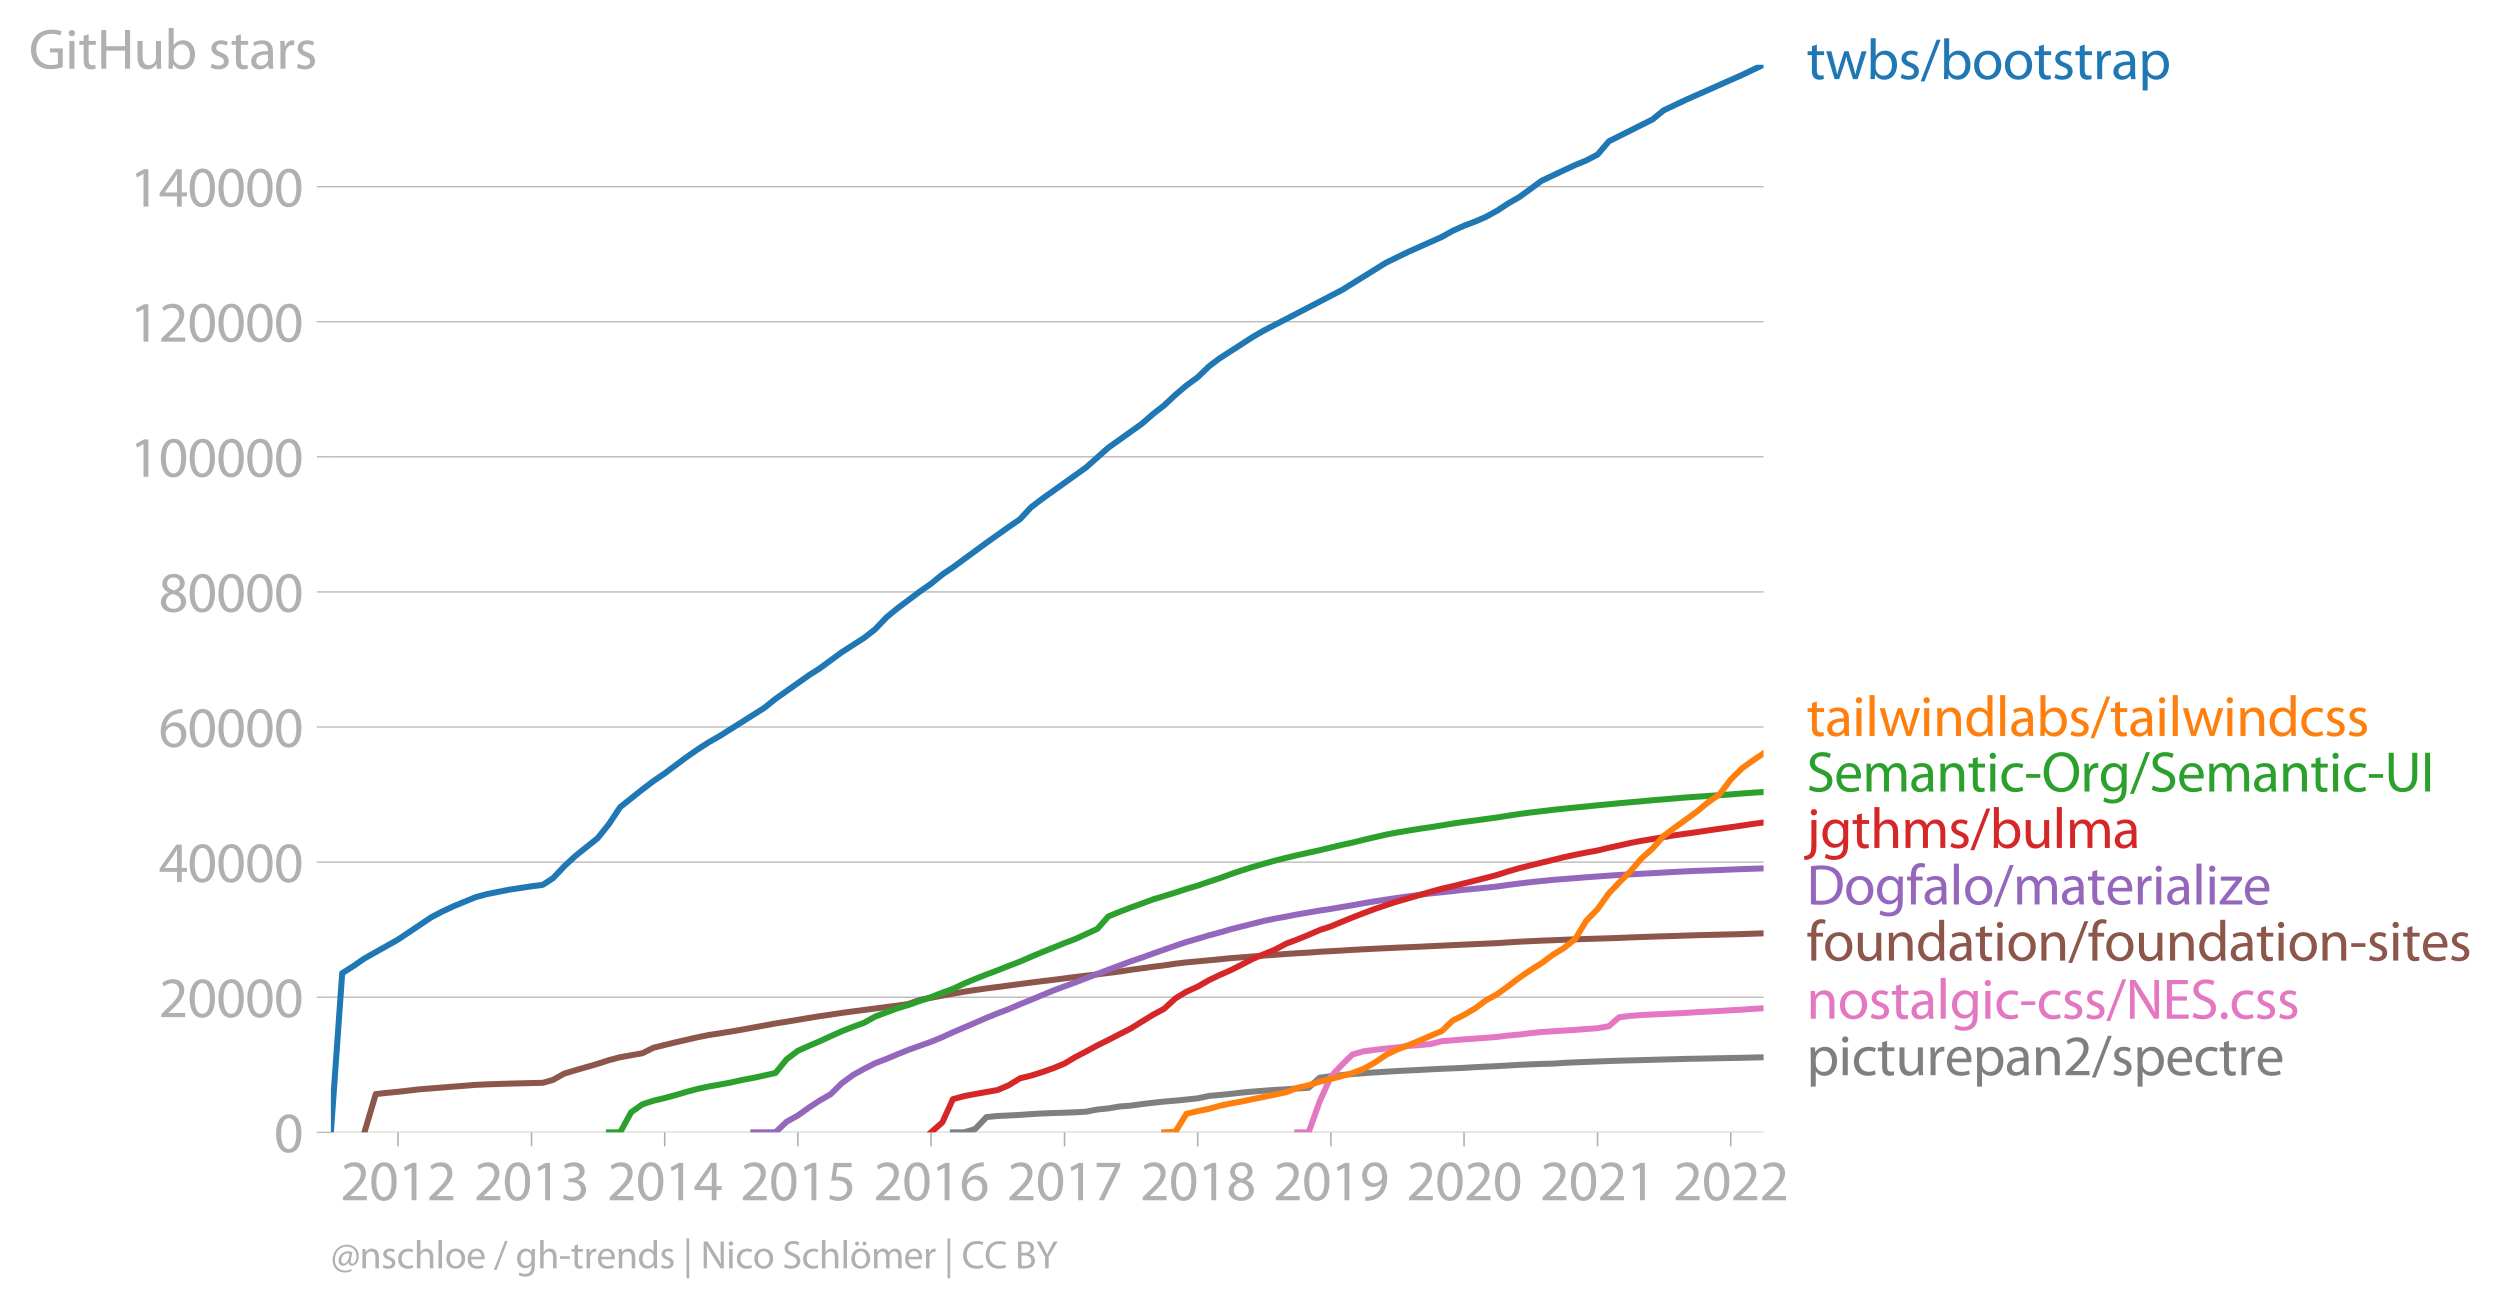 <svg xmlns:xlink="http://www.w3.org/1999/xlink" width="830.881" height="434.365" viewBox="0 0 623.16 325.774" xmlns="http://www.w3.org/2000/svg"><defs><style>*{stroke-linejoin:round;stroke-linecap:butt}</style></defs><g id="figure_1"><path d="M0 325.774h623.16V0H0v325.774z" style="fill:none" id="patch_1"/><g id="axes_1"><path d="M82.476 282.247h357.12V16.135H82.476v266.112z" style="fill:none" id="patch_2"/><g id="matplotlib.axis_1"><g id="xtick_1"><g id="line2d_1"><defs><path id="m81114797e5" d="M0 0v3.5" style="stroke:#b0b0b0;stroke-width:.4"/></defs><use xlink:href="#m81114797e5" x="99.209" y="282.247" style="fill:#b0b0b0;stroke:#b0b0b0;stroke-width:.4"/></g><g style="fill:#b0b0b0" transform="matrix(.14 0 0 -.14 84.846 299.187)" id="text_1"><defs><path id="MyriadPro-Regular-32" d="M2944 0v467H1075v13l333 307c877 845 1434 1466 1434 2234 0 595-378 1209-1274 1209-480 0-890-179-1178-422l180-397c192 160 505 352 883 352 621 0 825-390 825-813-6-627-486-1164-1548-2176L288 346V0h2656z" transform="scale(.016)"/><path id="MyriadPro-Regular-30" d="M1677 4230c-845 0-1447-768-1447-2163C243 691 794-70 1606-70c922 0 1447 780 1447 2195 0 1325-499 2105-1376 2105zm-32-435c582 0 845-672 845-1696 0-1062-276-1734-852-1734-512 0-844 614-844 1696 0 1133 358 1734 851 1734z" transform="scale(.016)"/><path id="MyriadPro-Regular-31" d="M1510 0h544v4160h-480l-908-486 108-429 724 390h12V0z" transform="scale(.016)"/></defs><use xlink:href="#MyriadPro-Regular-32"/><use xlink:href="#MyriadPro-Regular-30" x="51.3"/><use xlink:href="#MyriadPro-Regular-31" x="102.6"/><use xlink:href="#MyriadPro-Regular-32" x="153.9"/></g></g><g id="xtick_2"><use xlink:href="#m81114797e5" x="132.493" y="282.247" style="fill:#b0b0b0;stroke:#b0b0b0;stroke-width:.4" id="line2d_2"/><g style="fill:#b0b0b0" transform="matrix(.14 0 0 -.14 118.13 299.187)" id="text_2"><defs><path id="MyriadPro-Regular-33" d="M269 211C474 77 883-70 1350-70c999 0 1517 582 1517 1248 0 582-416 966-928 1068v13c512 186 768 551 768 979 0 506-371 992-1190 992-448 0-871-160-1088-320l147-409c179 128 499 275 832 275 518 0 730-294 730-627 0-493-519-704-928-704H896v-423h314c544 0 1068-249 1075-832 6-345-218-806-941-806-390 0-762 160-922 262L269 211z" transform="scale(.016)"/></defs><use xlink:href="#MyriadPro-Regular-32"/><use xlink:href="#MyriadPro-Regular-30" x="51.3"/><use xlink:href="#MyriadPro-Regular-31" x="102.6"/><use xlink:href="#MyriadPro-Regular-33" x="153.9"/></g></g><g id="xtick_3"><use xlink:href="#m81114797e5" x="165.686" y="282.247" style="fill:#b0b0b0;stroke:#b0b0b0;stroke-width:.4" id="line2d_3"/><g style="fill:#b0b0b0" transform="matrix(.14 0 0 -.14 151.323 299.187)" id="text_3"><defs><path id="MyriadPro-Regular-34" d="M2560 0v1133h582v441h-582v2586h-608L96 1504v-371h1933V0h531zM666 1574v13l1017 1415c115 192 218 371 346 614h19c-13-218-19-435-19-653V1574H666z" transform="scale(.016)"/></defs><use xlink:href="#MyriadPro-Regular-32"/><use xlink:href="#MyriadPro-Regular-30" x="51.3"/><use xlink:href="#MyriadPro-Regular-31" x="102.6"/><use xlink:href="#MyriadPro-Regular-34" x="153.9"/></g></g><g id="xtick_4"><use xlink:href="#m81114797e5" x="198.879" y="282.247" style="fill:#b0b0b0;stroke:#b0b0b0;stroke-width:.4" id="line2d_4"/><g style="fill:#b0b0b0" transform="matrix(.14 0 0 -.14 184.516 299.187)" id="text_4"><defs><path id="MyriadPro-Regular-35" d="M2771 4160H781L512 2163c154 19 339 45 576 45 832 0 1190-384 1197-922 0-556-455-902-986-902-377 0-717 128-889 230L269 186C467 58 851-70 1306-70c902 0 1548 608 1548 1420 0 525-268 884-595 1069-256 154-576 224-896 224-153 0-243-13-339-25l160 1068h1587v474z" transform="scale(.016)"/></defs><use xlink:href="#MyriadPro-Regular-32"/><use xlink:href="#MyriadPro-Regular-30" x="51.3"/><use xlink:href="#MyriadPro-Regular-31" x="102.6"/><use xlink:href="#MyriadPro-Regular-35" x="153.9"/></g></g><g id="xtick_5"><use xlink:href="#m81114797e5" x="232.072" y="282.247" style="fill:#b0b0b0;stroke:#b0b0b0;stroke-width:.4" id="line2d_5"/><g style="fill:#b0b0b0" transform="matrix(.14 0 0 -.14 217.709 299.187)" id="text_5"><defs><path id="MyriadPro-Regular-36" d="M2662 4224c-102 0-243-6-409-32-525-64-986-275-1331-614-410-410-704-1056-704-1876C218 621 800-70 1690-70c864 0 1382 704 1382 1465 0 813-518 1344-1254 1344-461 0-807-217-1005-480h-19c96 685 563 1331 1446 1479 160 25 307 32 422 25v461zM1690 365c-589 0-903 505-916 1190 0 103 26 186 64 250 154 301 468 512 807 512 518 0 857-359 857-954s-326-998-806-998h-6z" transform="scale(.016)"/></defs><use xlink:href="#MyriadPro-Regular-32"/><use xlink:href="#MyriadPro-Regular-30" x="51.3"/><use xlink:href="#MyriadPro-Regular-31" x="102.6"/><use xlink:href="#MyriadPro-Regular-36" x="153.9"/></g></g><g id="xtick_6"><use xlink:href="#m81114797e5" x="265.356" y="282.247" style="fill:#b0b0b0;stroke:#b0b0b0;stroke-width:.4" id="line2d_6"/><g style="fill:#b0b0b0" transform="matrix(.14 0 0 -.14 250.993 299.187)" id="text_6"><defs><path id="MyriadPro-Regular-37" d="M365 4160v-467h2035v-13L595 0h583l1811 3789v371H365z" transform="scale(.016)"/></defs><use xlink:href="#MyriadPro-Regular-32"/><use xlink:href="#MyriadPro-Regular-30" x="51.3"/><use xlink:href="#MyriadPro-Regular-31" x="102.6"/><use xlink:href="#MyriadPro-Regular-37" x="153.9"/></g></g><g id="xtick_7"><use xlink:href="#m81114797e5" x="298.549" y="282.247" style="fill:#b0b0b0;stroke:#b0b0b0;stroke-width:.4" id="line2d_7"/><g style="fill:#b0b0b0" transform="matrix(.14 0 0 -.14 284.186 299.187)" id="text_7"><defs><path id="MyriadPro-Regular-38" d="M1062 2170c-512-218-825-589-825-1114C237 448 762-70 1632-70c794 0 1414 486 1414 1209 0 506-320 871-838 1075v20c512 243 685 620 685 972 0 519-403 1024-1210 1024-729 0-1286-448-1286-1107 0-358 198-717 659-934l6-19zm583-1831c-531 0-851 371-832 794 0 397 262 717 749 857 563-160 915-403 915-908 0-423-327-743-832-743zm6 3488c506 0 704-345 704-678 0-378-275-634-633-755-480 128-794 352-794 768 0 358 256 665 723 665z" transform="scale(.016)"/></defs><use xlink:href="#MyriadPro-Regular-32"/><use xlink:href="#MyriadPro-Regular-30" x="51.3"/><use xlink:href="#MyriadPro-Regular-31" x="102.6"/><use xlink:href="#MyriadPro-Regular-38" x="153.9"/></g></g><g id="xtick_8"><use xlink:href="#m81114797e5" x="331.742" y="282.247" style="fill:#b0b0b0;stroke:#b0b0b0;stroke-width:.4" id="line2d_8"/><g style="fill:#b0b0b0" transform="matrix(.14 0 0 -.14 317.379 299.187)" id="text_8"><defs><path id="MyriadPro-Regular-39" d="M614-64c135-6 314 0 519 32 448 51 889 243 1209 557 410 397 717 1037 717 1952 0 1062-525 1753-1376 1753S262 3539 262 2752c0-710 480-1274 1229-1274 416 0 749 167 979 448h20c-77-492-276-857-551-1107-237-224-544-358-870-403-192-19-333-32-455-19V-64zm1024 3866c589 0 852-544 852-1255 0-89-20-153-52-205-147-249-441-435-819-435-486 0-800 365-800 883 0 589 339 1012 813 1012h6z" transform="scale(.016)"/></defs><use xlink:href="#MyriadPro-Regular-32"/><use xlink:href="#MyriadPro-Regular-30" x="51.3"/><use xlink:href="#MyriadPro-Regular-31" x="102.6"/><use xlink:href="#MyriadPro-Regular-39" x="153.9"/></g></g><g id="xtick_9"><use xlink:href="#m81114797e5" x="364.935" y="282.247" style="fill:#b0b0b0;stroke:#b0b0b0;stroke-width:.4" id="line2d_9"/><g style="fill:#b0b0b0" transform="matrix(.14 0 0 -.14 350.572 299.187)" id="text_9"><use xlink:href="#MyriadPro-Regular-32"/><use xlink:href="#MyriadPro-Regular-30" x="51.3"/><use xlink:href="#MyriadPro-Regular-32" x="102.6"/><use xlink:href="#MyriadPro-Regular-30" x="153.9"/></g></g><g id="xtick_10"><use xlink:href="#m81114797e5" x="398.219" y="282.247" style="fill:#b0b0b0;stroke:#b0b0b0;stroke-width:.4" id="line2d_10"/><g style="fill:#b0b0b0" transform="matrix(.14 0 0 -.14 383.856 299.187)" id="text_10"><use xlink:href="#MyriadPro-Regular-32"/><use xlink:href="#MyriadPro-Regular-30" x="51.3"/><use xlink:href="#MyriadPro-Regular-32" x="102.6"/><use xlink:href="#MyriadPro-Regular-31" x="153.9"/></g></g><g id="xtick_11"><use xlink:href="#m81114797e5" x="431.412" y="282.247" style="fill:#b0b0b0;stroke:#b0b0b0;stroke-width:.4" id="line2d_11"/><g style="fill:#b0b0b0" transform="matrix(.14 0 0 -.14 417.049 299.187)" id="text_11"><use xlink:href="#MyriadPro-Regular-32"/><use xlink:href="#MyriadPro-Regular-30" x="51.3"/><use xlink:href="#MyriadPro-Regular-32" x="102.6"/><use xlink:href="#MyriadPro-Regular-32" x="153.9"/></g></g></g><g id="matplotlib.axis_2"><g id="ytick_1"><path d="M82.476 282.247h357.12" clip-path="url(#pc3c1495156)" style="fill:none;stroke:#b0b0b0;stroke-width:.3;stroke-linecap:square" id="line2d_12"/><g id="line2d_13"><defs><path id="mefefaed1ff" d="M0 0h-3.5" style="stroke:#b0b0b0;stroke-width:.3"/></defs><use xlink:href="#mefefaed1ff" x="82.476" y="282.247" style="fill:#b0b0b0;stroke:#b0b0b0;stroke-width:.3"/></g><use xlink:href="#MyriadPro-Regular-30" style="fill:#b0b0b0" transform="matrix(.14 0 0 -.14 68.295 287.217)" id="text_12"/></g><g id="ytick_2"><path d="M82.476 248.572h357.12" clip-path="url(#pc3c1495156)" style="fill:none;stroke:#b0b0b0;stroke-width:.3;stroke-linecap:square" id="line2d_14"/><use xlink:href="#mefefaed1ff" x="82.476" y="248.572" style="fill:#b0b0b0;stroke:#b0b0b0;stroke-width:.3" id="line2d_15"/><g style="fill:#b0b0b0" transform="matrix(.14 0 0 -.14 39.568 253.542)" id="text_13"><use xlink:href="#MyriadPro-Regular-32"/><use xlink:href="#MyriadPro-Regular-30" x="51.3"/><use xlink:href="#MyriadPro-Regular-30" x="102.6"/><use xlink:href="#MyriadPro-Regular-30" x="153.9"/><use xlink:href="#MyriadPro-Regular-30" x="205.2"/></g></g><g id="ytick_3"><path d="M82.476 214.897h357.12" clip-path="url(#pc3c1495156)" style="fill:none;stroke:#b0b0b0;stroke-width:.3;stroke-linecap:square" id="line2d_16"/><use xlink:href="#mefefaed1ff" x="82.476" y="214.897" style="fill:#b0b0b0;stroke:#b0b0b0;stroke-width:.3" id="line2d_17"/><g style="fill:#b0b0b0" transform="matrix(.14 0 0 -.14 39.568 219.867)" id="text_14"><use xlink:href="#MyriadPro-Regular-34"/><use xlink:href="#MyriadPro-Regular-30" x="51.3"/><use xlink:href="#MyriadPro-Regular-30" x="102.6"/><use xlink:href="#MyriadPro-Regular-30" x="153.9"/><use xlink:href="#MyriadPro-Regular-30" x="205.2"/></g></g><g id="ytick_4"><path d="M82.476 181.222h357.12" clip-path="url(#pc3c1495156)" style="fill:none;stroke:#b0b0b0;stroke-width:.3;stroke-linecap:square" id="line2d_18"/><use xlink:href="#mefefaed1ff" x="82.476" y="181.222" style="fill:#b0b0b0;stroke:#b0b0b0;stroke-width:.3" id="line2d_19"/><g style="fill:#b0b0b0" transform="matrix(.14 0 0 -.14 39.568 186.192)" id="text_15"><use xlink:href="#MyriadPro-Regular-36"/><use xlink:href="#MyriadPro-Regular-30" x="51.3"/><use xlink:href="#MyriadPro-Regular-30" x="102.6"/><use xlink:href="#MyriadPro-Regular-30" x="153.9"/><use xlink:href="#MyriadPro-Regular-30" x="205.2"/></g></g><g id="ytick_5"><path d="M82.476 147.547h357.12" clip-path="url(#pc3c1495156)" style="fill:none;stroke:#b0b0b0;stroke-width:.3;stroke-linecap:square" id="line2d_20"/><use xlink:href="#mefefaed1ff" x="82.476" y="147.547" style="fill:#b0b0b0;stroke:#b0b0b0;stroke-width:.3" id="line2d_21"/><g style="fill:#b0b0b0" transform="matrix(.14 0 0 -.14 39.568 152.517)" id="text_16"><use xlink:href="#MyriadPro-Regular-38"/><use xlink:href="#MyriadPro-Regular-30" x="51.3"/><use xlink:href="#MyriadPro-Regular-30" x="102.6"/><use xlink:href="#MyriadPro-Regular-30" x="153.9"/><use xlink:href="#MyriadPro-Regular-30" x="205.2"/></g></g><g id="ytick_6"><path d="M82.476 113.872h357.12" clip-path="url(#pc3c1495156)" style="fill:none;stroke:#b0b0b0;stroke-width:.3;stroke-linecap:square" id="line2d_22"/><use xlink:href="#mefefaed1ff" x="82.476" y="113.872" style="fill:#b0b0b0;stroke:#b0b0b0;stroke-width:.3" id="line2d_23"/><g style="fill:#b0b0b0" transform="matrix(.14 0 0 -.14 32.387 118.842)" id="text_17"><use xlink:href="#MyriadPro-Regular-31"/><use xlink:href="#MyriadPro-Regular-30" x="51.3"/><use xlink:href="#MyriadPro-Regular-30" x="102.6"/><use xlink:href="#MyriadPro-Regular-30" x="153.9"/><use xlink:href="#MyriadPro-Regular-30" x="205.2"/><use xlink:href="#MyriadPro-Regular-30" x="256.5"/></g></g><g id="ytick_7"><path d="M82.476 80.198h357.12" clip-path="url(#pc3c1495156)" style="fill:none;stroke:#b0b0b0;stroke-width:.3;stroke-linecap:square" id="line2d_24"/><use xlink:href="#mefefaed1ff" x="82.476" y="80.198" style="fill:#b0b0b0;stroke:#b0b0b0;stroke-width:.3" id="line2d_25"/><g style="fill:#b0b0b0" transform="matrix(.14 0 0 -.14 32.387 85.168)" id="text_18"><use xlink:href="#MyriadPro-Regular-31"/><use xlink:href="#MyriadPro-Regular-32" x="51.3"/><use xlink:href="#MyriadPro-Regular-30" x="102.6"/><use xlink:href="#MyriadPro-Regular-30" x="153.9"/><use xlink:href="#MyriadPro-Regular-30" x="205.2"/><use xlink:href="#MyriadPro-Regular-30" x="256.5"/></g></g><g id="ytick_8"><path d="M82.476 46.523h357.12" clip-path="url(#pc3c1495156)" style="fill:none;stroke:#b0b0b0;stroke-width:.3;stroke-linecap:square" id="line2d_26"/><use xlink:href="#mefefaed1ff" x="82.476" y="46.523" style="fill:#b0b0b0;stroke:#b0b0b0;stroke-width:.3" id="line2d_27"/><g style="fill:#b0b0b0" transform="matrix(.14 0 0 -.14 32.387 51.493)" id="text_19"><use xlink:href="#MyriadPro-Regular-31"/><use xlink:href="#MyriadPro-Regular-34" x="51.3"/><use xlink:href="#MyriadPro-Regular-30" x="102.6"/><use xlink:href="#MyriadPro-Regular-30" x="153.9"/><use xlink:href="#MyriadPro-Regular-30" x="205.2"/><use xlink:href="#MyriadPro-Regular-30" x="256.5"/></g></g><g style="fill:#b0b0b0" transform="matrix(.14 0 0 -.14 7.2 17.14)" id="text_20"><defs><path id="MyriadPro-Regular-47" d="M3770 2266H2349v-448h877V531c-128-64-378-115-743-115-1005 0-1664 646-1664 1741 0 1081 685 1734 1735 1734 435 0 723-83 953-185l135 454c-186 90-576 198-1076 198-1446 0-2329-940-2336-2227 0-672 231-1248 602-1606 422-403 960-570 1613-570 582 0 1075 147 1325 237v2074z" transform="scale(.016)"/><path id="MyriadPro-Regular-69" d="M1030 0v3098H467V0h563zM749 4320c-205 0-352-154-352-352 0-192 141-346 339-346 224 0 365 154 358 346 0 198-134 352-345 352z" transform="scale(.016)"/><path id="MyriadPro-Regular-74" d="M595 3667v-569H115v-429h480V979c0-365 58-640 218-806C947 19 1158-70 1421-70c217 0 390 38 499 83l-26 422c-83-25-172-38-326-38-314 0-422 217-422 601v1671h806v429h-806v742l-551-173z" transform="scale(.016)"/><path id="MyriadPro-Regular-48" d="M486 4314V0h557v2022h2087V0h563v4314h-563V2509H1043v1805H486z" transform="scale(.016)"/><path id="MyriadPro-Regular-75" d="M3059 3098h-563V1197c0-103-19-205-51-288-103-250-365-512-743-512-512 0-691 397-691 985v1716H448V1286C448 198 1030-70 1517-70c550 0 877 326 1024 576h13l32-506h499c-19 243-26 525-26 845v2253z" transform="scale(.016)"/><path id="MyriadPro-Regular-62" d="M467 800c0-275-13-589-25-800h486l26 512h19c230-410 589-582 1037-582 691 0 1388 550 1388 1657 7 941-537 1581-1305 1581-499 0-858-224-1056-570h-13v1946H467V800zm557 998c0 90 19 167 32 231 115 429 474 691 858 691 601 0 921-531 921-1152 0-710-352-1190-941-1190-409 0-736 268-844 659-13 64-26 134-26 205v556z" transform="scale(.016)"/><path id="MyriadPro-Regular-73" d="M250 147C467 19 781-70 1120-70c736 0 1158 390 1158 934 0 461-275 730-812 934-404 154-589 269-589 525 0 231 185 423 518 423 288 0 512-103 634-180l141 410c-173 102-448 192-762 192-666 0-1069-410-1069-909 0-371 263-678 819-877 416-153 576-300 576-569 0-256-192-461-601-461-282 0-576 115-743 224L250 147z" transform="scale(.016)"/><path id="MyriadPro-Regular-61" d="M2643 1901c0 621-230 1267-1177 1267-391 0-762-109-1018-275l128-371c218 140 518 230 806 230 634 0 704-461 704-717v-64C890 1978 224 1568 224 819c0-448 320-889 947-889 442 0 775 217 947 460h20l44-390h512c-38 211-51 474-51 742v1159zm-544-858c0-57-13-121-32-179-89-262-345-518-749-518-288 0-531 172-531 537 0 602 698 711 1312 698v-538z" transform="scale(.016)"/><path id="MyriadPro-Regular-72" d="M467 0h557v1651c0 96 13 186 26 263 76 422 358 723 755 723 77 0 134-7 192-19v531c-51 13-96 19-160 19-378 0-717-262-858-678h-25l-20 608H442c19-288 25-602 25-967V0z" transform="scale(.016)"/></defs><use xlink:href="#MyriadPro-Regular-47"/><use xlink:href="#MyriadPro-Regular-69" x="64.6"/><use xlink:href="#MyriadPro-Regular-74" x="88"/><use xlink:href="#MyriadPro-Regular-48" x="121.1"/><use xlink:href="#MyriadPro-Regular-75" x="186.3"/><use xlink:href="#MyriadPro-Regular-62" x="241.4"/><use xlink:href="#MyriadPro-Regular-20" x="298.3"/><use xlink:href="#MyriadPro-Regular-73" x="319.5"/><use xlink:href="#MyriadPro-Regular-74" x="359.1"/><use xlink:href="#MyriadPro-Regular-61" x="392.2"/><use xlink:href="#MyriadPro-Regular-72" x="440.4"/><use xlink:href="#MyriadPro-Regular-73" x="473.1"/></g></g><path d="m237.528 282.247 2.82-.002 2.728-.82 2.819-2.975 2.728-.275 2.82-.13 2.818-.144 2.728-.197 2.82-.16 2.728-.104 2.819-.088 2.819-.106 2.546-.142 2.82-.542 2.728-.28 2.819-.48 2.728-.203 2.82-.387 2.818-.335 2.728-.3 2.82-.229 2.728-.273 2.819-.3 2.819-.597 2.546-.232 2.82-.282 2.728-.314 2.819-.263 2.728-.212 2.82-.2 2.818-.164 2.728-.202 2.82-.167 2.728-2.51 2.819-.374 2.819-.286 2.546-.254 2.82-.21 2.728-.198 2.819-.168 2.728-.174 2.819-.136 2.82-.14 2.727-.145 2.82-.134 2.728-.115 2.819-.121 2.819-.18 2.637-.128 2.82-.13 2.727-.15 2.82-.168 2.728-.118 2.819-.106 2.82-.074 2.727-.19 2.82-.125 2.728-.113 2.819-.11 2.819-.109 2.546-.087 2.82-.073 2.727-.067 2.82-.08 2.728-.08 2.819-.07 2.819-.08 2.728-.05 2.82-.057 2.728-.06 2.819-.053 2.819-.05 2.546-.072 2.82-.057" clip-path="url(#pc3c1495156)" style="fill:none;stroke:#7f7f7f;stroke-width:1.5;stroke-linecap:square" id="line2d_28"/><path d="m323.375 282.247 2.82-.002 2.728-7.617 2.819-6.306 2.819-2.975 2.546-2.5 2.82-.805 2.728-.352 2.819-.327 2.728-.264 2.819-.379 2.82-.209 2.727-.257 2.82-.726 2.728-.206 2.819-.247 2.819-.19 2.637-.189 2.82-.232 2.727-.347 2.82-.234 2.728-.369 2.819-.264 2.82-.189 2.727-.173 2.82-.169 2.728-.227 2.819-.202 2.819-.49 2.546-2.238 2.82-.338 2.727-.21 2.82-.142 2.728-.125 2.819-.138 2.819-.134 2.728-.186 2.82-.133 2.728-.146 2.819-.184 2.819-.154 2.546-.182 2.82-.17" clip-path="url(#pc3c1495156)" style="fill:none;stroke:#e377c2;stroke-width:1.5;stroke-linecap:square" id="line2d_29"/><path d="m90.843 282.247 2.819-9.529 2.728-.303 2.82-.27 2.818-.328 2.638-.304 2.819-.216 2.728-.222 2.819-.226 2.728-.208 2.82-.226 2.818-.121 2.729-.098 2.819-.09 2.728-.07 2.82-.07 2.818-.063 2.546-.73 2.82-1.582 2.728-.818 2.819-.807 2.728-.79 2.82-.912 2.818-.746 2.729-.481 2.819-.507 2.728-1.366 2.819-.693 2.82-.686 2.545-.582 2.82-.647 2.728-.55 2.819-.433 2.728-.444 2.82-.475 2.818-.532 2.729-.497 2.819-.524 2.728-.422 2.819-.475 2.82-.482 2.545-.409 2.82-.409 2.728-.418 2.819-.382 2.728-.355 2.82-.367 2.818-.376 2.729-.341 2.819-.44 2.728-.978 2.819-.54 2.82-.524 2.636-.492 2.82-.505 2.728-.406 2.819-.406 2.728-.351 2.82-.37 2.818-.373 2.728-.359 2.82-.355 2.728-.321 2.819-.366 2.819-.369 2.546-.308 2.82-.333 2.728-.347 2.819-.355 2.728-.423 2.82-.387 2.818-.39 2.728-.329 2.82-.431 2.728-.317 2.819-.256 2.819-.269 2.546-.236 2.82-.288 2.728-.212 2.819-.212 2.728-.227 2.82-.192 2.818-.212 2.728-.179 2.82-.155 2.728-.207 2.819-.153 2.819-.157 2.546-.163 2.82-.15 2.728-.14 2.819-.13 2.728-.13 2.819-.118 2.82-.118 2.727-.137 2.82-.13 2.728-.129 2.819-.13 2.819-.126 2.637-.12 2.82-.126 2.727-.181 2.82-.176 2.728-.13 2.819-.129 2.82-.1 2.727-.127 2.82-.103 2.728-.09 2.819-.088 2.819-.086 2.546-.088 2.82-.124 2.727-.101 2.82-.096 2.728-.091 2.819-.08 2.819-.097 2.728-.088 2.82-.07 2.728-.07 2.819-.068 2.819-.075 2.546-.084 2.82-.097" clip-path="url(#pc3c1495156)" style="fill:none;stroke:#8c564b;stroke-width:1.5;stroke-linecap:square" id="line2d_30"/><g style="fill:#1f77b4" transform="matrix(.14 0 0 -.14 450.31 19.719)" id="text_21"><defs><path id="MyriadPro-Regular-77" d="M115 3098 1050 0h512l499 1472c109 333 205 653 281 1024h13c77-365 167-672 275-1018L3104 0h512l998 3098h-556l-442-1556c-102-364-186-691-237-1004h-19c-70 313-160 640-275 1011l-480 1549h-474l-505-1575c-103-339-205-672-276-985h-19c-57 320-141 640-230 985L691 3098H115z" transform="scale(.016)"/><path id="MyriadPro-Regular-2f" d="m422-256 1792 4640h-435L-6-256h428z" transform="scale(.016)"/><path id="MyriadPro-Regular-6f" d="M1779 3168c-857 0-1536-608-1536-1645C243 544 890-70 1728-70c749 0 1542 499 1542 1644 0 948-601 1594-1491 1594zm-13-422c666 0 928-666 928-1191 0-697-403-1203-940-1203-551 0-941 512-941 1190 0 589 288 1204 953 1204z" transform="scale(.016)"/><path id="MyriadPro-Regular-70" d="M467-1267h557V416h13c185-307 544-486 953-486 730 0 1408 550 1408 1664 0 940-563 1574-1312 1574-505 0-870-224-1100-602h-13l-26 532H442c12-295 25-615 25-1012v-3353zm557 3059c0 77 19 160 38 230 109 423 468 698 852 698 595 0 921-531 921-1152 0-710-345-1197-941-1197-403 0-742 269-844 659-13 71-26 148-26 231v531z" transform="scale(.016)"/></defs><use xlink:href="#MyriadPro-Regular-74"/><use xlink:href="#MyriadPro-Regular-77" x="33.1"/><use xlink:href="#MyriadPro-Regular-62" x="106.7"/><use xlink:href="#MyriadPro-Regular-73" x="163.6"/><use xlink:href="#MyriadPro-Regular-2f" x="203.2"/><use xlink:href="#MyriadPro-Regular-62" x="237.5"/><use xlink:href="#MyriadPro-Regular-6f" x="294.4"/><use xlink:href="#MyriadPro-Regular-6f" x="349.3"/><use xlink:href="#MyriadPro-Regular-74" x="404.2"/><use xlink:href="#MyriadPro-Regular-73" x="437.3"/><use xlink:href="#MyriadPro-Regular-74" x="476.9"/><use xlink:href="#MyriadPro-Regular-72" x="510"/><use xlink:href="#MyriadPro-Regular-61" x="542.7"/><use xlink:href="#MyriadPro-Regular-70" x="590.9"/></g><g style="fill:#ff7f0e" transform="matrix(.14 0 0 -.14 450.31 183.448)" id="text_22"><defs><path id="MyriadPro-Regular-6c" d="M467 0h563v4544H467V0z" transform="scale(.016)"/><path id="MyriadPro-Regular-6e" d="M467 0h563v1862c0 96 13 192 39 263 96 313 384 576 755 576 531 0 717-416 717-915V0h563v1850c0 1062-666 1318-1094 1318-512 0-871-288-1024-582h-13l-32 512H442c19-256 25-519 25-839V0z" transform="scale(.016)"/><path id="MyriadPro-Regular-64" d="M2579 4544V2694h-13c-140 250-460 474-934 474-755 0-1395-634-1389-1664C243 563 819-70 1568-70c506 0 883 262 1056 608h13l25-538h506c-19 211-26 525-26 800v3744h-563zm0-3245c0-89-6-166-25-243-103-422-448-672-826-672-608 0-915 518-915 1146 0 684 345 1196 928 1196 422 0 729-294 813-652 19-71 25-167 25-237v-538z" transform="scale(.016)"/><path id="MyriadPro-Regular-63" d="M2579 538c-160-71-371-154-691-154-614 0-1075 442-1075 1158 0 647 384 1172 1094 1172 307 0 519-71 653-148l128 436c-154 76-448 160-781 160-1011 0-1664-692-1664-1645C243 570 851-70 1786-70c416 0 742 108 889 185l-96 423z" transform="scale(.016)"/></defs><use xlink:href="#MyriadPro-Regular-74"/><use xlink:href="#MyriadPro-Regular-61" x="33.1"/><use xlink:href="#MyriadPro-Regular-69" x="81.3"/><use xlink:href="#MyriadPro-Regular-6c" x="104.7"/><use xlink:href="#MyriadPro-Regular-77" x="128.3"/><use xlink:href="#MyriadPro-Regular-69" x="201.9"/><use xlink:href="#MyriadPro-Regular-6e" x="225.3"/><use xlink:href="#MyriadPro-Regular-64" x="280.8"/><use xlink:href="#MyriadPro-Regular-6c" x="337.2"/><use xlink:href="#MyriadPro-Regular-61" x="360.8"/><use xlink:href="#MyriadPro-Regular-62" x="409"/><use xlink:href="#MyriadPro-Regular-73" x="465.9"/><use xlink:href="#MyriadPro-Regular-2f" x="505.5"/><use xlink:href="#MyriadPro-Regular-74" x="539.8"/><use xlink:href="#MyriadPro-Regular-61" x="572.9"/><use xlink:href="#MyriadPro-Regular-69" x="621.1"/><use xlink:href="#MyriadPro-Regular-6c" x="644.5"/><use xlink:href="#MyriadPro-Regular-77" x="668.1"/><use xlink:href="#MyriadPro-Regular-69" x="741.7"/><use xlink:href="#MyriadPro-Regular-6e" x="765.1"/><use xlink:href="#MyriadPro-Regular-64" x="820.6"/><use xlink:href="#MyriadPro-Regular-63" x="877"/><use xlink:href="#MyriadPro-Regular-73" x="921.8"/><use xlink:href="#MyriadPro-Regular-73" x="961.4"/></g><g style="fill:#2ca02c" transform="matrix(.14 0 0 -.14 450.31 197.293)" id="text_23"><defs><path id="MyriadPro-Regular-53" d="M269 211C499 58 954-70 1370-70c1017 0 1510 582 1510 1248 0 633-371 985-1101 1267-595 230-857 429-857 832 0 294 224 646 812 646 391 0 679-128 820-205l153 455c-192 109-512 211-953 211-839 0-1396-499-1396-1171 0-608 436-973 1140-1223 582-224 812-454 812-857 0-435-332-736-902-736-384 0-749 128-998 281L269 211z" transform="scale(.016)"/><path id="MyriadPro-Regular-65" d="M2957 1446c6 58 19 148 19 263 0 569-269 1459-1280 1459-902 0-1453-736-1453-1670C243 563 813-70 1766-70c493 0 832 108 1031 198l-96 403c-211-89-455-160-858-160-563 0-1049 314-1062 1075h2176zM787 1850c45 390 295 915 864 915 634 0 787-557 781-915H787z" transform="scale(.016)"/><path id="MyriadPro-Regular-6d" d="M467 0h551v1869c0 96 12 192 44 275 90 282 346 563 698 563 429 0 646-358 646-851V0h551v1914c0 102 19 204 45 281 96 275 345 512 665 512 455 0 672-358 672-953V0h551v1824c0 1075-608 1344-1018 1344-294 0-499-77-685-218-128-96-249-230-345-403h-13c-135 365-455 621-877 621-512 0-800-275-973-570h-19l-26 500H442c19-256 25-519 25-839V0z" transform="scale(.016)"/><path id="MyriadPro-Regular-2d" d="M192 1939v-416h1581v416H192z" transform="scale(.016)"/><path id="MyriadPro-Regular-4f" d="M2234 4384c-1152 0-2004-896-2004-2266C230 813 1030-70 2170-70c1100 0 2003 787 2003 2272 0 1280-762 2182-1939 2182zm-26-454c928 0 1376-896 1376-1754 0-979-499-1792-1382-1792-877 0-1376 826-1376 1747 0 947 460 1799 1382 1799z" transform="scale(.016)"/><path id="MyriadPro-Regular-67" d="M3110 2246c0 378 13 628 26 852h-493l-25-468h-13c-135 256-429 538-967 538-710 0-1395-595-1395-1645C243 666 794 13 1562 13c480 0 812 230 985 518h13V186c0-781-422-1082-998-1082-384 0-704 115-909 243l-141-429c250-166 659-256 1030-256 391 0 826 90 1127 372 301 268 441 704 441 1414v1798zm-556-928c0-96-13-204-45-300-122-359-435-576-781-576-608 0-915 505-915 1113 0 717 384 1171 921 1171 410 0 685-268 788-595 25-77 32-160 32-256v-557z" transform="scale(.016)"/><path id="MyriadPro-Regular-55" d="M480 4314V1773C480 435 1146-70 2029-70c934 0 1632 544 1632 1868v2516h-563V1760c0-954-410-1376-1050-1376-576 0-1005 410-1005 1376v2554H480z" transform="scale(.016)"/><path id="MyriadPro-Regular-49" d="M486 4314V0h557v4314H486z" transform="scale(.016)"/></defs><use xlink:href="#MyriadPro-Regular-53"/><use xlink:href="#MyriadPro-Regular-65" x="49.3"/><use xlink:href="#MyriadPro-Regular-6d" x="99.4"/><use xlink:href="#MyriadPro-Regular-61" x="182.8"/><use xlink:href="#MyriadPro-Regular-6e" x="231"/><use xlink:href="#MyriadPro-Regular-74" x="286.5"/><use xlink:href="#MyriadPro-Regular-69" x="319.6"/><use xlink:href="#MyriadPro-Regular-63" x="343"/><use xlink:href="#MyriadPro-Regular-2d" x="387.8"/><use xlink:href="#MyriadPro-Regular-4f" x="418.5"/><use xlink:href="#MyriadPro-Regular-72" x="487.4"/><use xlink:href="#MyriadPro-Regular-67" x="520.1"/><use xlink:href="#MyriadPro-Regular-2f" x="576"/><use xlink:href="#MyriadPro-Regular-53" x="610.3"/><use xlink:href="#MyriadPro-Regular-65" x="659.6"/><use xlink:href="#MyriadPro-Regular-6d" x="709.7"/><use xlink:href="#MyriadPro-Regular-61" x="793.1"/><use xlink:href="#MyriadPro-Regular-6e" x="841.3"/><use xlink:href="#MyriadPro-Regular-74" x="896.8"/><use xlink:href="#MyriadPro-Regular-69" x="929.9"/><use xlink:href="#MyriadPro-Regular-63" x="953.3"/><use xlink:href="#MyriadPro-Regular-2d" x="998.1"/><use xlink:href="#MyriadPro-Regular-55" x="1028.8"/><use xlink:href="#MyriadPro-Regular-49" x="1093.5"/></g><g style="fill:#d62728" transform="matrix(.14 0 0 -.14 450.31 211.357)" id="text_24"><defs><path id="MyriadPro-Regular-6a" d="M-230-1350c300 0 710 102 960 352 275 281 371 672 371 1273v2823H538V493c0-743-58-992-212-1165C192-819-32-890-288-909l58-441zM826 4320c-212 0-359-154-359-352 0-186 135-346 346-346 224 0 358 160 352 346 0 198-135 352-339 352z" transform="scale(.016)"/><path id="MyriadPro-Regular-68" d="M467 0h563v1869c0 109 7 192 39 269 102 307 390 563 755 563 531 0 717-423 717-922V0h563v1843c0 1069-666 1325-1082 1325-211 0-409-64-576-160-172-96-313-237-403-397h-13v1933H467V0z" transform="scale(.016)"/></defs><use xlink:href="#MyriadPro-Regular-6a"/><use xlink:href="#MyriadPro-Regular-67" x="24.3"/><use xlink:href="#MyriadPro-Regular-74" x="80.2"/><use xlink:href="#MyriadPro-Regular-68" x="113.3"/><use xlink:href="#MyriadPro-Regular-6d" x="168.8"/><use xlink:href="#MyriadPro-Regular-73" x="252.2"/><use xlink:href="#MyriadPro-Regular-2f" x="291.8"/><use xlink:href="#MyriadPro-Regular-62" x="326.1"/><use xlink:href="#MyriadPro-Regular-75" x="383"/><use xlink:href="#MyriadPro-Regular-6c" x="438.1"/><use xlink:href="#MyriadPro-Regular-6d" x="461.7"/><use xlink:href="#MyriadPro-Regular-61" x="545.1"/></g><g style="fill:#9467bd" transform="matrix(.14 0 0 -.14 450.31 225.447)" id="text_25"><defs><path id="MyriadPro-Regular-44" d="M486 13c282-32 615-51 1012-51 838 0 1504 217 1907 620 403 397 621 973 621 1677 0 698-224 1197-608 1549-378 352-948 538-1748 538-441 0-844-39-1184-90V13zm557 3833c147 32 365 58 653 58 1178 0 1754-646 1747-1664 0-1165-646-1830-1837-1830-217 0-422 6-563 32v3404z" transform="scale(.016)"/><path id="MyriadPro-Regular-66" d="M1082 0v2669h748v429h-748v166c0 474 121 896 601 896 160 0 275-32 359-70l76 435c-108 45-281 89-480 89-262 0-544-83-755-288-262-249-358-646-358-1081v-147H90v-429h435V0h557z" transform="scale(.016)"/><path id="MyriadPro-Regular-7a" d="M115 0h2515v448H819v13c141 160 269 313 397 486l1382 1799 7 352H243v-455h1677v-13c-141-166-269-313-403-480L115 326V0z" transform="scale(.016)"/></defs><use xlink:href="#MyriadPro-Regular-44"/><use xlink:href="#MyriadPro-Regular-6f" x="66.6"/><use xlink:href="#MyriadPro-Regular-67" x="121.5"/><use xlink:href="#MyriadPro-Regular-66" x="177.4"/><use xlink:href="#MyriadPro-Regular-61" x="206.6"/><use xlink:href="#MyriadPro-Regular-6c" x="254.8"/><use xlink:href="#MyriadPro-Regular-6f" x="278.4"/><use xlink:href="#MyriadPro-Regular-2f" x="333.3"/><use xlink:href="#MyriadPro-Regular-6d" x="367.6"/><use xlink:href="#MyriadPro-Regular-61" x="451"/><use xlink:href="#MyriadPro-Regular-74" x="499.2"/><use xlink:href="#MyriadPro-Regular-65" x="532.3"/><use xlink:href="#MyriadPro-Regular-72" x="582.4"/><use xlink:href="#MyriadPro-Regular-69" x="615.1"/><use xlink:href="#MyriadPro-Regular-61" x="638.5"/><use xlink:href="#MyriadPro-Regular-6c" x="686.7"/><use xlink:href="#MyriadPro-Regular-69" x="710.3"/><use xlink:href="#MyriadPro-Regular-7a" x="733.7"/><use xlink:href="#MyriadPro-Regular-65" x="776.5"/></g><g style="fill:#8c564b" transform="matrix(.14 0 0 -.14 450.31 239.448)" id="text_26"><use xlink:href="#MyriadPro-Regular-66"/><use xlink:href="#MyriadPro-Regular-6f" x="29.2"/><use xlink:href="#MyriadPro-Regular-75" x="84.1"/><use xlink:href="#MyriadPro-Regular-6e" x="139.2"/><use xlink:href="#MyriadPro-Regular-64" x="194.7"/><use xlink:href="#MyriadPro-Regular-61" x="251.1"/><use xlink:href="#MyriadPro-Regular-74" x="299.3"/><use xlink:href="#MyriadPro-Regular-69" x="332.4"/><use xlink:href="#MyriadPro-Regular-6f" x="355.8"/><use xlink:href="#MyriadPro-Regular-6e" x="410.7"/><use xlink:href="#MyriadPro-Regular-2f" x="466.2"/><use xlink:href="#MyriadPro-Regular-66" x="500.5"/><use xlink:href="#MyriadPro-Regular-6f" x="529.7"/><use xlink:href="#MyriadPro-Regular-75" x="584.6"/><use xlink:href="#MyriadPro-Regular-6e" x="639.7"/><use xlink:href="#MyriadPro-Regular-64" x="695.2"/><use xlink:href="#MyriadPro-Regular-61" x="751.6"/><use xlink:href="#MyriadPro-Regular-74" x="799.8"/><use xlink:href="#MyriadPro-Regular-69" x="832.9"/><use xlink:href="#MyriadPro-Regular-6f" x="856.3"/><use xlink:href="#MyriadPro-Regular-6e" x="911.2"/><use xlink:href="#MyriadPro-Regular-2d" x="966.7"/><use xlink:href="#MyriadPro-Regular-73" x="997.4"/><use xlink:href="#MyriadPro-Regular-69" x="1037"/><use xlink:href="#MyriadPro-Regular-74" x="1060.4"/><use xlink:href="#MyriadPro-Regular-65" x="1093.5"/><use xlink:href="#MyriadPro-Regular-73" x="1143.6"/></g><g style="fill:#e377c2" transform="matrix(.14 0 0 -.14 450.31 253.936)" id="text_27"><defs><path id="MyriadPro-Regular-4e" d="M1011 0v1843c0 717-13 1235-45 1779l20 7c217-467 505-960 806-1440L3162 0h563v4314h-525V2509c0-672 13-1197 64-1773l-13-6c-205 441-454 896-774 1401L1094 4314H486V0h525z" transform="scale(.016)"/><path id="MyriadPro-Regular-45" d="M2720 2483H1043v1363h1773v468H486V0h2426v467H1043v1555h1677v461z" transform="scale(.016)"/><path id="MyriadPro-Regular-2e" d="M710-70c237 0 384 172 384 403 0 237-153 403-377 403S333 570 333 333c0-231 153-403 371-403h6z" transform="scale(.016)"/></defs><use xlink:href="#MyriadPro-Regular-6e"/><use xlink:href="#MyriadPro-Regular-6f" x="55.5"/><use xlink:href="#MyriadPro-Regular-73" x="110.4"/><use xlink:href="#MyriadPro-Regular-74" x="150"/><use xlink:href="#MyriadPro-Regular-61" x="183.1"/><use xlink:href="#MyriadPro-Regular-6c" x="231.3"/><use xlink:href="#MyriadPro-Regular-67" x="254.9"/><use xlink:href="#MyriadPro-Regular-69" x="310.8"/><use xlink:href="#MyriadPro-Regular-63" x="334.2"/><use xlink:href="#MyriadPro-Regular-2d" x="379"/><use xlink:href="#MyriadPro-Regular-63" x="409.7"/><use xlink:href="#MyriadPro-Regular-73" x="454.5"/><use xlink:href="#MyriadPro-Regular-73" x="494.1"/><use xlink:href="#MyriadPro-Regular-2f" x="533.7"/><use xlink:href="#MyriadPro-Regular-4e" x="568"/><use xlink:href="#MyriadPro-Regular-45" x="633.8"/><use xlink:href="#MyriadPro-Regular-53" x="683"/><use xlink:href="#MyriadPro-Regular-2e" x="732.3"/><use xlink:href="#MyriadPro-Regular-63" x="753"/><use xlink:href="#MyriadPro-Regular-73" x="797.8"/><use xlink:href="#MyriadPro-Regular-73" x="837.4"/></g><g style="fill:#7f7f7f" transform="matrix(.14 0 0 -.14 450.31 268.014)" id="text_28"><use xlink:href="#MyriadPro-Regular-70"/><use xlink:href="#MyriadPro-Regular-69" x="56.9"/><use xlink:href="#MyriadPro-Regular-63" x="80.3"/><use xlink:href="#MyriadPro-Regular-74" x="125.1"/><use xlink:href="#MyriadPro-Regular-75" x="158.2"/><use xlink:href="#MyriadPro-Regular-72" x="213.3"/><use xlink:href="#MyriadPro-Regular-65" x="246"/><use xlink:href="#MyriadPro-Regular-70" x="296.1"/><use xlink:href="#MyriadPro-Regular-61" x="353"/><use xlink:href="#MyriadPro-Regular-6e" x="401.2"/><use xlink:href="#MyriadPro-Regular-32" x="456.7"/><use xlink:href="#MyriadPro-Regular-2f" x="508"/><use xlink:href="#MyriadPro-Regular-73" x="542.3"/><use xlink:href="#MyriadPro-Regular-70" x="581.9"/><use xlink:href="#MyriadPro-Regular-65" x="638.8"/><use xlink:href="#MyriadPro-Regular-63" x="688.9"/><use xlink:href="#MyriadPro-Regular-74" x="733.7"/><use xlink:href="#MyriadPro-Regular-72" x="766.8"/><use xlink:href="#MyriadPro-Regular-65" x="799.5"/></g><g style="fill:#b0b0b0" transform="matrix(.097 0 0 -.097 82.476 316.145)" id="text_29"><defs><path id="MyriadPro-Regular-40" d="M2867 1632c-70-397-409-870-781-870-281 0-422 204-422 486 0 621 454 1152 1018 1152 147 0 256-26 320-45l-135-723zm384-1773c-262-147-601-224-966-224-947 0-1645 666-1645 1735 0 1299 877 2131 1920 2131 992 0 1549-672 1549-1600 0-743-365-1178-691-1171-212 6-288 230-192 716l217 1159c-166 77-409 134-685 134-889 0-1516-723-1516-1517 0-505 320-806 691-806 384 0 678 186 902 563h26c-19-390 217-563 473-563 602 0 1140 563 1140 1523 0 1069-749 1856-1863 1856-1421 0-2336-1145-2336-2464C275 96 1165-672 2214-672c429 0 788 70 1140 256l-103 275z" transform="scale(.016)"/><path id="MyriadPro-Regular-7c" d="M550 4800v-6400h429v6400H550z" transform="scale(.016)"/><path id="MyriadPro-Regular-f6" d="M1165 3648c185 0 313 154 313 326 0 186-134 327-313 327s-327-147-327-327c0-172 135-326 320-326h7zm1184 0c185 0 313 154 313 326 0 186-134 327-313 327s-320-147-320-327c0-172 128-326 313-326h7zm-570-480c-857 0-1536-608-1536-1645C243 544 890-70 1728-70c749 0 1542 499 1542 1644 0 948-601 1594-1491 1594zm-13-422c666 0 928-666 928-1191 0-697-403-1203-940-1203-551 0-941 512-941 1190 0 589 288 1204 953 1204z" transform="scale(.016)"/><path id="MyriadPro-Regular-43" d="M3386 582c-224-108-570-179-909-179-1050 0-1658 679-1658 1735 0 1132 672 1779 1683 1779 359 0 660-77 871-179l134 454c-147 77-486 192-1024 192-1337 0-2253-915-2253-2266C230 704 1146-70 2362-70c524 0 934 108 1139 211l-115 441z" transform="scale(.016)"/><path id="MyriadPro-Regular-42" d="M486 13c186-26 480-51 864-51 704 0 1191 128 1492 403 217 211 364 493 364 864 0 640-480 979-889 1081v13c454 167 729 531 729 947 0 340-134 596-358 762-269 218-627 314-1184 314-390 0-774-39-1018-90V13zm557 3865c90 20 237 39 493 39 563 0 947-199 947-704 0-416-345-723-934-723h-506v1388zm0-1811h461c608 0 1114-243 1114-832 0-627-532-838-1108-838-198 0-358 6-467 25v1645z" transform="scale(.016)"/><path id="MyriadPro-Regular-59" d="M2010 0v1837l1446 2477h-634l-620-1191c-167-326-314-608-436-889h-12c-135 300-263 563-429 889L717 4314H83l1363-2484V0h564z" transform="scale(.016)"/></defs><use xlink:href="#MyriadPro-Regular-40"/><use xlink:href="#MyriadPro-Regular-6e" x="73.7"/><use xlink:href="#MyriadPro-Regular-73" x="129.2"/><use xlink:href="#MyriadPro-Regular-63" x="168.8"/><use xlink:href="#MyriadPro-Regular-68" x="213.6"/><use xlink:href="#MyriadPro-Regular-6c" x="269.1"/><use xlink:href="#MyriadPro-Regular-6f" x="292.7"/><use xlink:href="#MyriadPro-Regular-65" x="347.6"/><use xlink:href="#MyriadPro-Regular-20" x="397.7"/><use xlink:href="#MyriadPro-Regular-2f" x="418.9"/><use xlink:href="#MyriadPro-Regular-20" x="453.2"/><use xlink:href="#MyriadPro-Regular-67" x="474.4"/><use xlink:href="#MyriadPro-Regular-68" x="530.3"/><use xlink:href="#MyriadPro-Regular-2d" x="585.8"/><use xlink:href="#MyriadPro-Regular-74" x="616.5"/><use xlink:href="#MyriadPro-Regular-72" x="649.6"/><use xlink:href="#MyriadPro-Regular-65" x="682.3"/><use xlink:href="#MyriadPro-Regular-6e" x="732.4"/><use xlink:href="#MyriadPro-Regular-64" x="787.9"/><use xlink:href="#MyriadPro-Regular-73" x="844.3"/><use xlink:href="#MyriadPro-Regular-20" x="883.9"/><use xlink:href="#MyriadPro-Regular-7c" x="905.1"/><use xlink:href="#MyriadPro-Regular-20" x="929"/><use xlink:href="#MyriadPro-Regular-4e" x="950.2"/><use xlink:href="#MyriadPro-Regular-69" x="1016"/><use xlink:href="#MyriadPro-Regular-63" x="1039.4"/><use xlink:href="#MyriadPro-Regular-6f" x="1084.2"/><use xlink:href="#MyriadPro-Regular-20" x="1139.1"/><use xlink:href="#MyriadPro-Regular-53" x="1160.3"/><use xlink:href="#MyriadPro-Regular-63" x="1209.6"/><use xlink:href="#MyriadPro-Regular-68" x="1254.4"/><use xlink:href="#MyriadPro-Regular-6c" x="1309.9"/><use xlink:href="#MyriadPro-Regular-f6" x="1333.5"/><use xlink:href="#MyriadPro-Regular-6d" x="1388.4"/><use xlink:href="#MyriadPro-Regular-65" x="1471.8"/><use xlink:href="#MyriadPro-Regular-72" x="1521.9"/><use xlink:href="#MyriadPro-Regular-20" x="1554.6"/><use xlink:href="#MyriadPro-Regular-7c" x="1575.8"/><use xlink:href="#MyriadPro-Regular-20" x="1599.7"/><use xlink:href="#MyriadPro-Regular-43" x="1620.9"/><use xlink:href="#MyriadPro-Regular-43" x="1678.9"/><use xlink:href="#MyriadPro-Regular-20" x="1736.9"/><use xlink:href="#MyriadPro-Regular-42" x="1758.1"/><use xlink:href="#MyriadPro-Regular-59" x="1812.3"/></g><path d="m187.784 282.247 2.729-.002 2.819-.015 2.728-2.613 2.819-1.565 2.82-2.015 2.545-1.674 2.82-1.616 2.728-2.7 2.819-2.08 2.728-1.517 2.82-1.433 2.818-1.083 2.729-1.14 2.819-1.135 2.728-.973 2.819-1.007 2.82-1.156 2.636-1.216 2.82-1.199 2.728-1.167 2.819-1.232 2.728-1.108 2.82-1.076 2.818-1.206 2.728-1.11 2.82-1.174 2.728-1.127 2.819-1.05 2.819-1.022 2.546-1.004 2.82-1.084 2.728-1.04 2.819-1.052 2.728-1.018 2.82-.946 2.818-1.02 2.728-.964 2.82-.983 2.728-.923 2.819-.815 2.819-.847 2.546-.68 2.82-.818 2.728-.687 2.819-.707 2.728-.697 2.82-.581 2.818-.502 2.728-.539 2.82-.48 2.728-.464 2.819-.426 2.819-.489 2.546-.42 2.82-.514 2.728-.465 2.819-.434 2.728-.406 2.819-.39 2.82-.39 2.727-.347 2.82-.29 2.728-.292 2.819-.325 2.819-.264 2.637-.258 2.82-.3 2.727-.395 2.82-.354 2.728-.332 2.819-.286 2.82-.278 2.727-.219 2.82-.214 2.728-.228 2.819-.194 2.819-.202 2.546-.172 2.82-.151 2.727-.147 2.82-.15 2.728-.155 2.819-.158 2.819-.148 2.728-.12 2.82-.094 2.728-.101 2.819-.125 2.819-.112 2.546-.086 2.82-.1" clip-path="url(#pc3c1495156)" style="fill:none;stroke:#9467bd;stroke-width:1.5;stroke-linecap:square" id="line2d_31"/><path d="m232.072 282.247 2.82-2.476 2.636-5.793 2.82-.758 2.728-.529 2.819-.501 2.728-.472 2.82-1.207 2.818-1.724 2.728-.669 2.82-.889 2.728-.963 2.819-1.168 2.819-1.68 2.546-1.317 2.82-1.522 2.728-1.353 2.819-1.45 2.728-1.383 2.82-1.751 2.818-1.725 2.728-1.466 2.82-2.598 2.728-1.652 2.819-1.28 2.819-1.612 2.546-1.223 2.82-1.23 2.728-1.378 2.819-1.47 2.728-1.153 2.82-1.154 2.818-1.507 2.728-1.011 2.82-1.159 2.728-1.184 2.819-.926 2.819-1.175 2.546-1.04 2.82-1.092 2.728-1.022 2.819-.958 2.728-.882 2.819-.822 2.82-.814 2.727-.815 2.82-.766 2.728-.632 2.819-.699 2.819-.707 2.637-.665 2.82-.74 2.727-.883 2.82-.803 2.728-.7 2.819-.677 2.82-.684 2.727-.675 2.82-.601 2.728-.55 2.819-.511 2.819-.685 2.546-.553 2.82-.64 2.727-.521 2.82-.469 2.728-.478 2.819-.46 2.819-.395 2.728-.38 2.82-.438 2.728-.391 2.819-.394 2.819-.414 2.546-.387 2.82-.37" clip-path="url(#pc3c1495156)" style="fill:none;stroke:#d62728;stroke-width:1.5;stroke-linecap:square" id="line2d_32"/><path d="m151.772 282.247 2.82-.005 2.728-4.996 2.819-1.984 2.728-.889 2.819-.676 2.82-.763 2.545-.756 2.82-.75 2.728-.587 2.819-.498 2.728-.512 2.82-.63 2.818-.529 2.729-.594 2.819-.648 2.728-3.373 2.819-2.138 2.82-1.256 2.545-1.083 2.82-1.293 2.728-1.216 2.819-1.123 2.728-.983 2.82-1.573 2.818-1.054 2.729-1.017 2.819-.845 2.728-.965 2.819-.971 2.82-1.101 2.636-.945 2.82-1.345 2.728-1.132 2.819-1.12 2.728-1.016 2.82-1.118 2.818-1.08 2.728-1.192 2.82-1.177 2.728-1.096 2.819-1.15 2.819-1.067 2.546-1.177 2.82-1.295 2.728-3.105 2.819-1.147 2.728-1.048 2.82-1.007 2.818-1.058 2.728-.81 2.82-.874 2.728-.9 2.819-.825 2.819-.979 2.546-.833 2.82-1.03 2.728-.928 2.819-.886 2.728-.791 2.82-.792 2.818-.71 2.728-.647 2.82-.624 2.728-.6 2.819-.678 2.819-.684 2.546-.542 2.82-.699 2.728-.638 2.819-.65 2.728-.52 2.819-.48 2.82-.46 2.727-.394 2.82-.46 2.728-.442 2.819-.416 2.819-.365 2.637-.37 2.82-.383 2.727-.438 2.82-.42 2.728-.37 2.819-.324 2.82-.346 2.727-.28 2.82-.295 2.728-.26 2.819-.294 2.819-.263 2.546-.244 2.82-.25 2.727-.237 2.82-.266 2.728-.217 2.819-.244 2.819-.233 2.728-.188 2.82-.192 2.728-.175 2.819-.207 2.819-.226 2.546-.185 2.82-.182" clip-path="url(#pc3c1495156)" style="fill:none;stroke:#2ca02c;stroke-width:1.5;stroke-linecap:square" id="line2d_33"/><path d="m290.182 282.247 2.82-.164 2.728-4.445 2.819-.68 2.819-.557 2.546-.74 2.82-.602 2.728-.482 2.819-.608 2.728-.54 2.82-.595 2.818-.6 2.728-1.078 2.82-.642 2.728-.882 2.819-.675 2.819-.76 2.546-.729 2.82-1.06 2.728-1.522 2.819-1.935 2.728-1.32 2.819-1.09 2.82-1.161 2.727-1.202 2.82-1.167 2.728-2.637 2.819-1.394 2.819-1.67 2.637-1.967 2.82-1.542 2.727-1.986 2.82-2.135 2.728-1.853 2.819-1.783 2.82-2.09 2.727-1.663 2.82-2.252 2.728-4.539 2.819-2.883 2.819-3.96 2.546-2.668 2.82-2.785L409.13 214l2.82-2.517 2.728-3.117 2.819-2.1 2.819-2.03 2.728-1.998 2.82-2.336 2.728-1.864 2.819-3.73 2.819-2.811 2.546-1.832 2.82-1.894" clip-path="url(#pc3c1495156)" style="fill:none;stroke:#ff7f0e;stroke-width:1.5;stroke-linecap:square" id="line2d_34"/><path d="m82.476 282.247 2.82-39.663 2.819-1.79 2.728-1.892 8.366-4.701 8.276-5.553 2.728-1.431 2.819-1.317 5.547-2.281 2.82-.756 5.547-1.101 5.547-.842 2.82-.37 2.545-1.65 2.82-3 2.728-2.525 5.547-4.435 2.82-3.504 2.818-4.255 5.548-4.413 2.728-2.07 2.819-1.915 5.365-4.006 2.82-1.96 2.728-1.756 2.819-1.618 11.095-6.993 2.819-2.264 8.366-5.915 2.546-1.603 5.548-4.073 5.547-3.561 2.82-2.196 2.818-2.967 2.729-2.236 5.547-4.165 2.819-1.968 2.82-2.309 2.636-1.771 8.367-6.14 5.547-3.94 2.82-1.935 2.727-2.949 2.82-2.143 10.912-7.797 5.548-4.93 8.366-5.966 2.82-2.463 2.727-2.118 2.82-2.644 2.728-2.303 2.819-2.066 2.819-2.721 2.546-1.931 8.367-5.395 2.728-1.58 8.366-4.327 11.186-5.814 10.913-6.775 5.547-2.706 8.366-3.72 2.729-1.528 2.819-1.266 2.819-1.066 2.637-1.143 2.82-1.55 2.727-1.796 2.82-1.618 5.547-4.053 5.547-2.613 2.82-1.306 2.728-1.118 2.819-1.47 2.819-3.317 10.913-5.464 2.728-2.243 5.638-2.658 13.914-6.171 5.365-2.544h0" clip-path="url(#pc3c1495156)" style="fill:none;stroke:#1f77b4;stroke-width:1.5;stroke-linecap:square" id="line2d_35"/></g></g><defs><clipPath id="pc3c1495156"><path d="M82.476 16.135h357.12v266.112H82.476z"/></clipPath></defs></svg>